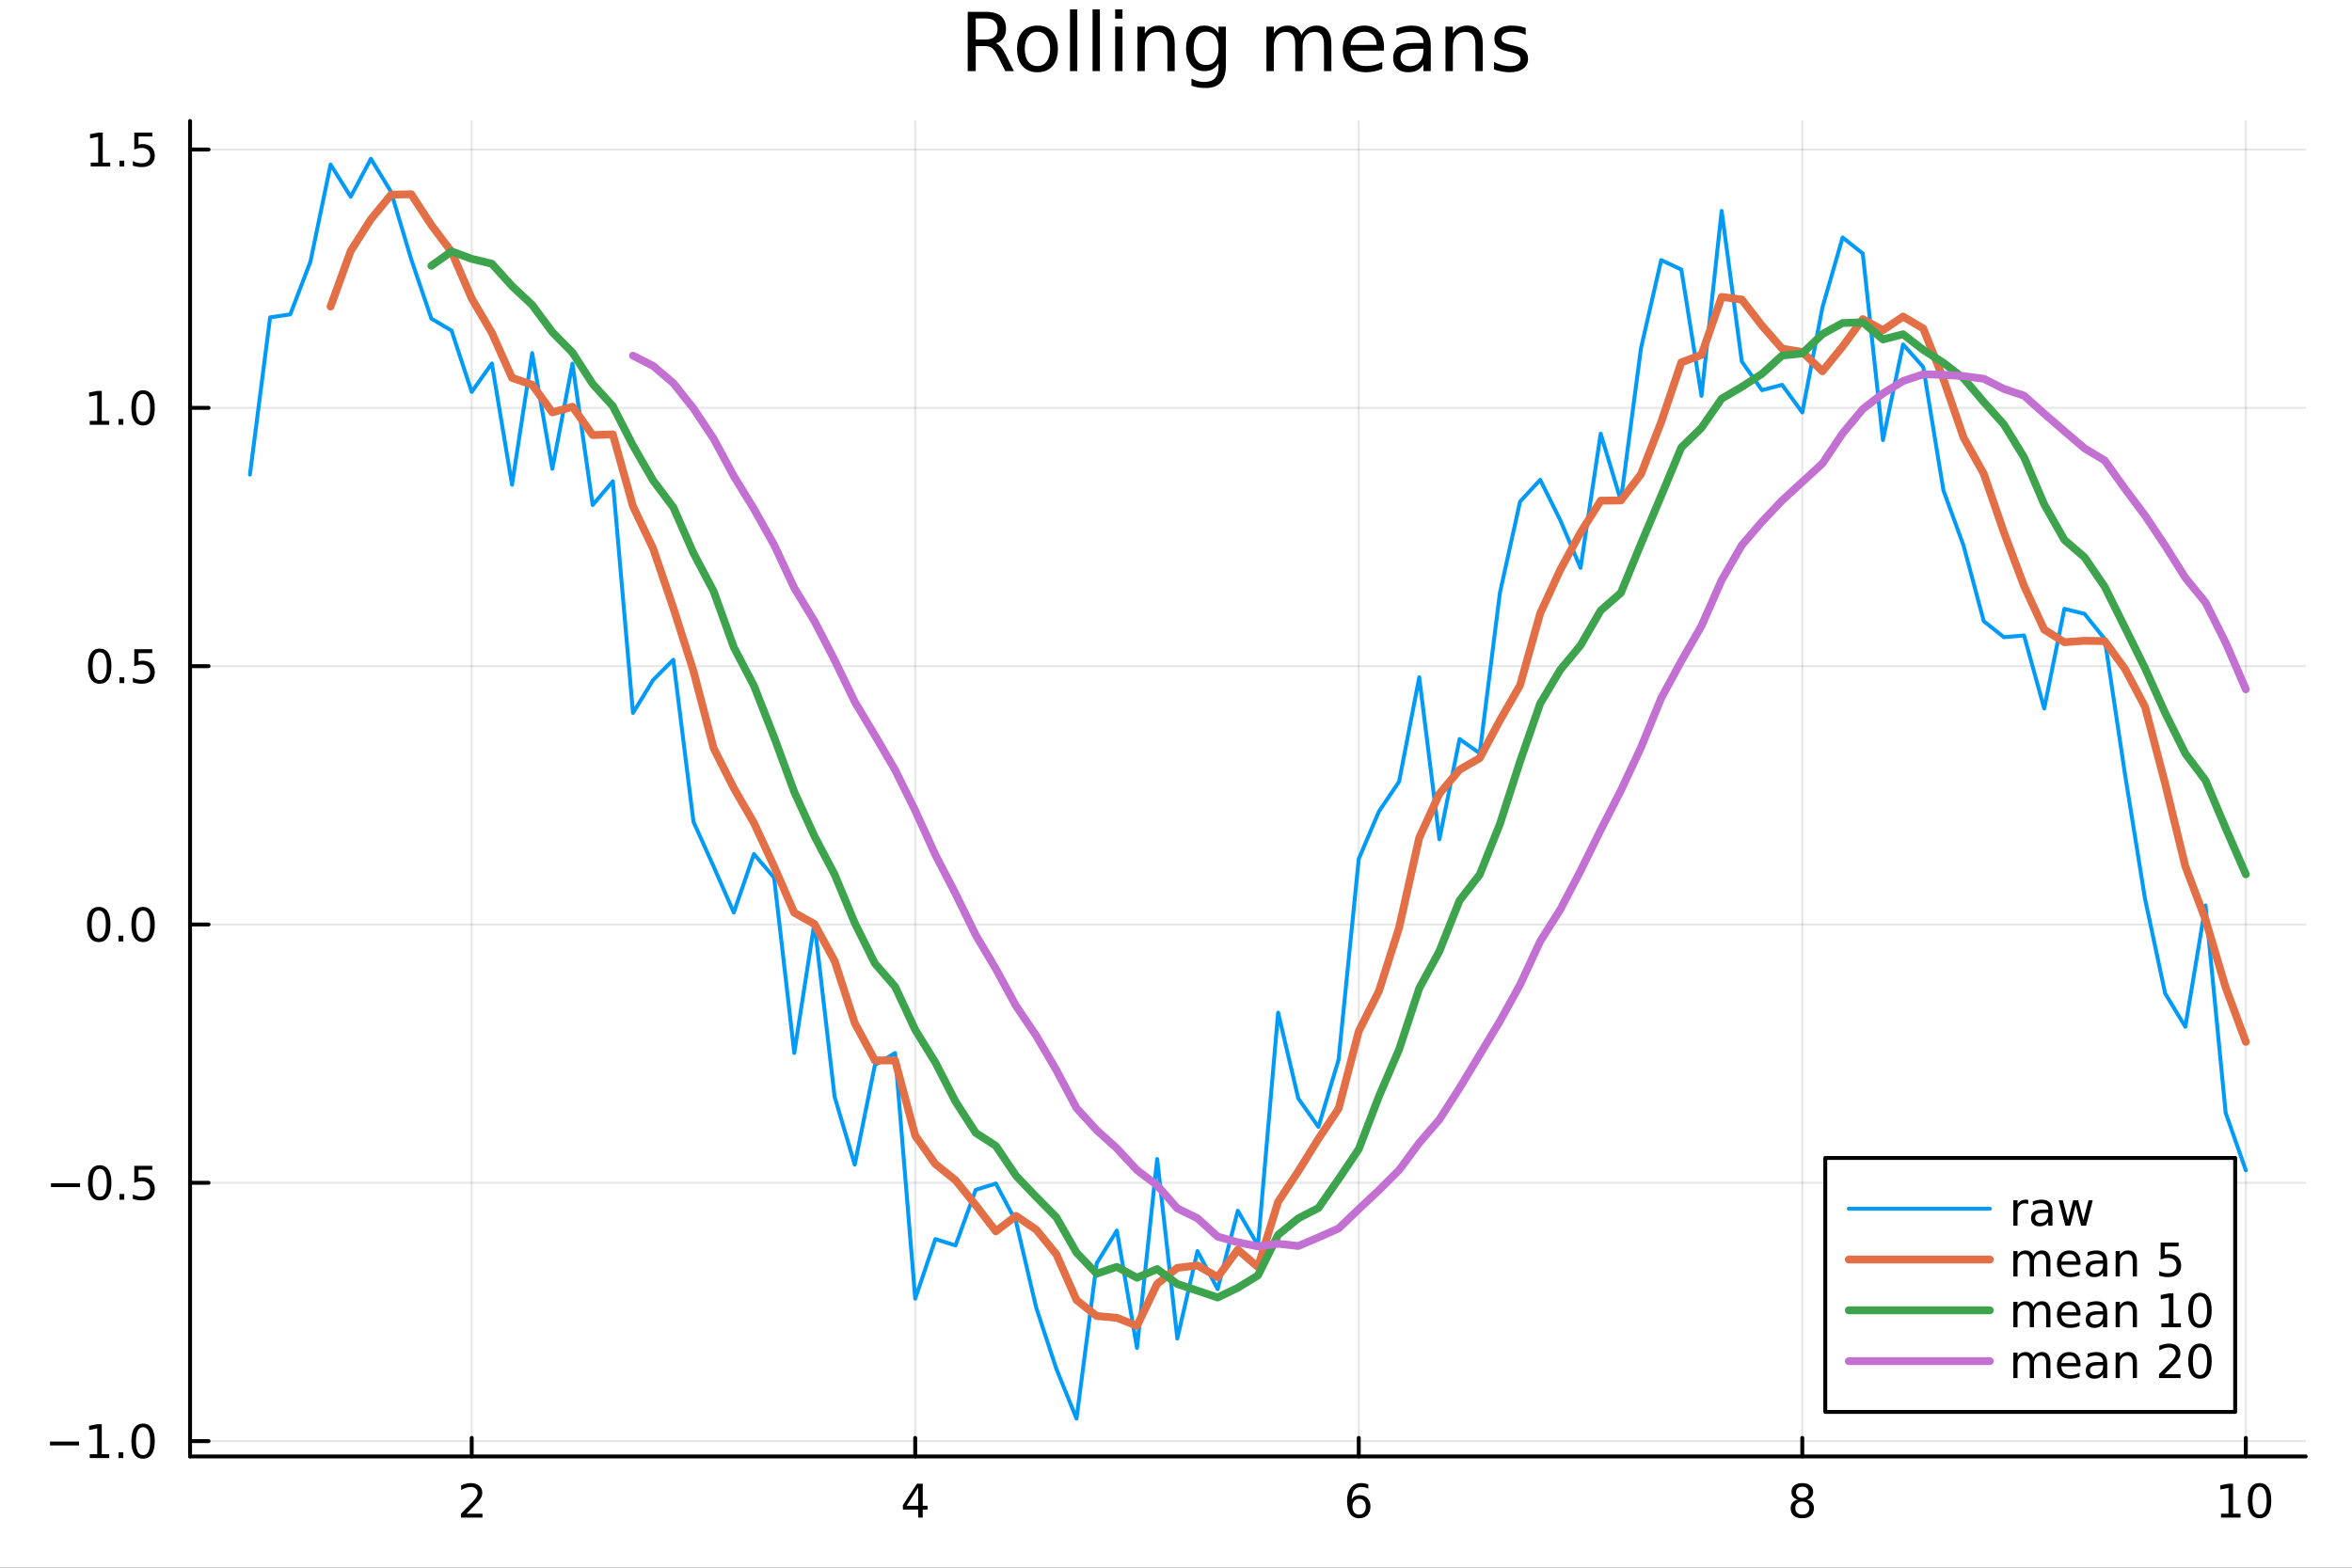 <?xml version="1.0" encoding="utf-8"?>
<svg xmlns="http://www.w3.org/2000/svg" xmlns:xlink="http://www.w3.org/1999/xlink" width="600" height="400" viewBox="0 0 2400 1600">
<rect x="0" y="0" width="2400" height="1600" fill="#333333" stroke="none"/>
<defs>
  <clipPath id="clip680">
    <rect x="0" y="0" width="2400" height="1600"/>
  </clipPath>
</defs>
<path clip-path="url(#clip680)" d="M0 1600 L2400 1600 L2400 0 L0 0  Z" fill="#ffffff" fill-rule="evenodd" fill-opacity="1"/>
<defs>
  <clipPath id="clip681">
    <rect x="480" y="0" width="1681" height="1600"/>
  </clipPath>
</defs>
<path clip-path="url(#clip680)" d="M193.936 1486.45 L2352.76 1486.45 L2352.76 123.472 L193.936 123.472  Z" fill="#ffffff" fill-rule="evenodd" fill-opacity="1"/>
<defs>
  <clipPath id="clip682">
    <rect x="193" y="123" width="2160" height="1364"/>
  </clipPath>
</defs>
<polyline clip-path="url(#clip682)" style="stroke:#000000; stroke-linecap:round; stroke-linejoin:round; stroke-width:2; stroke-opacity:0.1; fill:none" points="481.326,1486.45 481.326,123.472 "/>
<polyline clip-path="url(#clip682)" style="stroke:#000000; stroke-linecap:round; stroke-linejoin:round; stroke-width:2; stroke-opacity:0.1; fill:none" points="933.909,1486.45 933.909,123.472 "/>
<polyline clip-path="url(#clip682)" style="stroke:#000000; stroke-linecap:round; stroke-linejoin:round; stroke-width:2; stroke-opacity:0.1; fill:none" points="1386.49,1486.45 1386.49,123.472 "/>
<polyline clip-path="url(#clip682)" style="stroke:#000000; stroke-linecap:round; stroke-linejoin:round; stroke-width:2; stroke-opacity:0.1; fill:none" points="1839.07,1486.45 1839.07,123.472 "/>
<polyline clip-path="url(#clip682)" style="stroke:#000000; stroke-linecap:round; stroke-linejoin:round; stroke-width:2; stroke-opacity:0.1; fill:none" points="2291.66,1486.45 2291.66,123.472 "/>
<polyline clip-path="url(#clip680)" style="stroke:#000000; stroke-linecap:round; stroke-linejoin:round; stroke-width:4; stroke-opacity:1; fill:none" points="193.936,1486.45 2352.76,1486.45 "/>
<polyline clip-path="url(#clip680)" style="stroke:#000000; stroke-linecap:round; stroke-linejoin:round; stroke-width:4; stroke-opacity:1; fill:none" points="481.326,1486.45 481.326,1467.55 "/>
<polyline clip-path="url(#clip680)" style="stroke:#000000; stroke-linecap:round; stroke-linejoin:round; stroke-width:4; stroke-opacity:1; fill:none" points="933.909,1486.45 933.909,1467.55 "/>
<polyline clip-path="url(#clip680)" style="stroke:#000000; stroke-linecap:round; stroke-linejoin:round; stroke-width:4; stroke-opacity:1; fill:none" points="1386.49,1486.45 1386.49,1467.55 "/>
<polyline clip-path="url(#clip680)" style="stroke:#000000; stroke-linecap:round; stroke-linejoin:round; stroke-width:4; stroke-opacity:1; fill:none" points="1839.07,1486.45 1839.07,1467.55 "/>
<polyline clip-path="url(#clip680)" style="stroke:#000000; stroke-linecap:round; stroke-linejoin:round; stroke-width:4; stroke-opacity:1; fill:none" points="2291.66,1486.45 2291.66,1467.55 "/>
<path clip-path="url(#clip680)" d="M475.979 1544.91 L492.298 1544.91 L492.298 1548.85 L470.354 1548.85 L470.354 1544.91 Q473.016 1542.16 477.599 1537.53 Q482.206 1532.88 483.386 1531.53 Q485.632 1529.01 486.511 1527.27 Q487.414 1525.51 487.414 1523.82 Q487.414 1521.07 485.47 1519.33 Q483.548 1517.6 480.446 1517.6 Q478.247 1517.6 475.794 1518.36 Q473.363 1519.13 470.585 1520.68 L470.585 1515.95 Q473.409 1514.82 475.863 1514.24 Q478.317 1513.66 480.354 1513.66 Q485.724 1513.66 488.919 1516.35 Q492.113 1519.03 492.113 1523.52 Q492.113 1525.65 491.303 1527.57 Q490.516 1529.47 488.409 1532.07 Q487.831 1532.74 484.729 1535.95 Q481.627 1539.15 475.979 1544.91 Z" fill="#000000" fill-rule="nonzero" fill-opacity="1" /><path clip-path="url(#clip680)" d="M936.918 1518.36 L925.113 1536.81 L936.918 1536.81 L936.918 1518.36 M935.691 1514.29 L941.571 1514.29 L941.571 1536.81 L946.501 1536.81 L946.501 1540.7 L941.571 1540.7 L941.571 1548.85 L936.918 1548.85 L936.918 1540.7 L921.316 1540.7 L921.316 1536.19 L935.691 1514.29 Z" fill="#000000" fill-rule="nonzero" fill-opacity="1" /><path clip-path="url(#clip680)" d="M1386.9 1529.7 Q1383.75 1529.7 1381.9 1531.86 Q1380.07 1534.01 1380.07 1537.76 Q1380.07 1541.49 1381.9 1543.66 Q1383.75 1545.82 1386.9 1545.82 Q1390.04 1545.82 1391.87 1543.66 Q1393.73 1541.49 1393.73 1537.76 Q1393.73 1534.01 1391.87 1531.86 Q1390.04 1529.7 1386.9 1529.7 M1396.18 1515.05 L1396.18 1519.31 Q1394.42 1518.48 1392.61 1518.04 Q1390.83 1517.6 1389.07 1517.6 Q1384.44 1517.6 1381.99 1520.72 Q1379.56 1523.85 1379.21 1530.17 Q1380.58 1528.15 1382.64 1527.09 Q1384.7 1526 1387.17 1526 Q1392.38 1526 1395.39 1529.17 Q1398.42 1532.32 1398.42 1537.76 Q1398.42 1543.08 1395.28 1546.3 Q1392.13 1549.52 1386.9 1549.52 Q1380.9 1549.52 1377.73 1544.94 Q1374.56 1540.33 1374.56 1531.6 Q1374.56 1523.41 1378.45 1518.55 Q1382.34 1513.66 1388.89 1513.66 Q1390.65 1513.66 1392.43 1514.01 Q1394.23 1514.36 1396.18 1515.05 Z" fill="#000000" fill-rule="nonzero" fill-opacity="1" /><path clip-path="url(#clip680)" d="M1839.07 1532.44 Q1835.74 1532.44 1833.82 1534.22 Q1831.92 1536 1831.92 1539.13 Q1831.92 1542.25 1833.82 1544.03 Q1835.74 1545.82 1839.07 1545.82 Q1842.41 1545.82 1844.33 1544.03 Q1846.25 1542.23 1846.25 1539.13 Q1846.25 1536 1844.33 1534.22 Q1842.43 1532.44 1839.07 1532.44 M1834.4 1530.45 Q1831.39 1529.7 1829.7 1527.64 Q1828.03 1525.58 1828.03 1522.62 Q1828.03 1518.48 1830.97 1516.07 Q1833.94 1513.66 1839.07 1513.66 Q1844.24 1513.66 1847.18 1516.07 Q1850.12 1518.48 1850.12 1522.62 Q1850.12 1525.58 1848.43 1527.64 Q1846.76 1529.7 1843.77 1530.45 Q1847.15 1531.23 1849.03 1533.52 Q1850.93 1535.82 1850.93 1539.13 Q1850.93 1544.15 1847.85 1546.83 Q1844.79 1549.52 1839.07 1549.52 Q1833.36 1549.52 1830.28 1546.83 Q1827.22 1544.15 1827.22 1539.13 Q1827.22 1535.82 1829.12 1533.52 Q1831.02 1531.23 1834.4 1530.45 M1832.69 1523.06 Q1832.69 1525.75 1834.35 1527.25 Q1836.04 1528.76 1839.07 1528.76 Q1842.08 1528.76 1843.77 1527.25 Q1845.49 1525.75 1845.49 1523.06 Q1845.49 1520.38 1843.77 1518.87 Q1842.08 1517.37 1839.07 1517.37 Q1836.04 1517.37 1834.35 1518.87 Q1832.69 1520.38 1832.69 1523.06 Z" fill="#000000" fill-rule="nonzero" fill-opacity="1" /><path clip-path="url(#clip680)" d="M2266.34 1544.91 L2273.98 1544.91 L2273.98 1518.55 L2265.67 1520.21 L2265.67 1515.95 L2273.94 1514.29 L2278.61 1514.29 L2278.61 1544.91 L2286.25 1544.91 L2286.25 1548.85 L2266.34 1548.85 L2266.34 1544.91 Z" fill="#000000" fill-rule="nonzero" fill-opacity="1" /><path clip-path="url(#clip680)" d="M2305.7 1517.37 Q2302.09 1517.37 2300.26 1520.93 Q2298.45 1524.47 2298.45 1531.6 Q2298.45 1538.71 2300.26 1542.27 Q2302.09 1545.82 2305.7 1545.82 Q2309.33 1545.82 2311.14 1542.27 Q2312.96 1538.71 2312.96 1531.6 Q2312.96 1524.47 2311.14 1520.93 Q2309.33 1517.37 2305.7 1517.37 M2305.7 1513.66 Q2311.51 1513.66 2314.56 1518.27 Q2317.64 1522.85 2317.64 1531.6 Q2317.64 1540.33 2314.56 1544.94 Q2311.51 1549.52 2305.7 1549.52 Q2299.89 1549.52 2296.81 1544.94 Q2293.75 1540.33 2293.75 1531.6 Q2293.75 1522.85 2296.81 1518.27 Q2299.89 1513.66 2305.7 1513.66 Z" fill="#000000" fill-rule="nonzero" fill-opacity="1" /><polyline clip-path="url(#clip682)" style="stroke:#000000; stroke-linecap:round; stroke-linejoin:round; stroke-width:2; stroke-opacity:0.1; fill:none" points="193.936,1470.83 2352.76,1470.83 "/>
<polyline clip-path="url(#clip682)" style="stroke:#000000; stroke-linecap:round; stroke-linejoin:round; stroke-width:2; stroke-opacity:0.1; fill:none" points="193.936,1207.18 2352.76,1207.18 "/>
<polyline clip-path="url(#clip682)" style="stroke:#000000; stroke-linecap:round; stroke-linejoin:round; stroke-width:2; stroke-opacity:0.1; fill:none" points="193.936,943.536 2352.76,943.536 "/>
<polyline clip-path="url(#clip682)" style="stroke:#000000; stroke-linecap:round; stroke-linejoin:round; stroke-width:2; stroke-opacity:0.1; fill:none" points="193.936,679.89 2352.76,679.89 "/>
<polyline clip-path="url(#clip682)" style="stroke:#000000; stroke-linecap:round; stroke-linejoin:round; stroke-width:2; stroke-opacity:0.1; fill:none" points="193.936,416.243 2352.76,416.243 "/>
<polyline clip-path="url(#clip682)" style="stroke:#000000; stroke-linecap:round; stroke-linejoin:round; stroke-width:2; stroke-opacity:0.1; fill:none" points="193.936,152.597 2352.76,152.597 "/>
<polyline clip-path="url(#clip680)" style="stroke:#000000; stroke-linecap:round; stroke-linejoin:round; stroke-width:4; stroke-opacity:1; fill:none" points="193.936,1486.45 193.936,123.472 "/>
<polyline clip-path="url(#clip680)" style="stroke:#000000; stroke-linecap:round; stroke-linejoin:round; stroke-width:4; stroke-opacity:1; fill:none" points="193.936,1470.83 212.834,1470.83 "/>
<polyline clip-path="url(#clip680)" style="stroke:#000000; stroke-linecap:round; stroke-linejoin:round; stroke-width:4; stroke-opacity:1; fill:none" points="193.936,1207.18 212.834,1207.18 "/>
<polyline clip-path="url(#clip680)" style="stroke:#000000; stroke-linecap:round; stroke-linejoin:round; stroke-width:4; stroke-opacity:1; fill:none" points="193.936,943.536 212.834,943.536 "/>
<polyline clip-path="url(#clip680)" style="stroke:#000000; stroke-linecap:round; stroke-linejoin:round; stroke-width:4; stroke-opacity:1; fill:none" points="193.936,679.89 212.834,679.89 "/>
<polyline clip-path="url(#clip680)" style="stroke:#000000; stroke-linecap:round; stroke-linejoin:round; stroke-width:4; stroke-opacity:1; fill:none" points="193.936,416.243 212.834,416.243 "/>
<polyline clip-path="url(#clip680)" style="stroke:#000000; stroke-linecap:round; stroke-linejoin:round; stroke-width:4; stroke-opacity:1; fill:none" points="193.936,152.597 212.834,152.597 "/>
<path clip-path="url(#clip680)" d="M50.992 1471.28 L80.668 1471.28 L80.668 1475.22 L50.992 1475.22 L50.992 1471.28 Z" fill="#000000" fill-rule="nonzero" fill-opacity="1" /><path clip-path="url(#clip680)" d="M91.571 1484.17 L99.21 1484.17 L99.21 1457.81 L90.899 1459.47 L90.899 1455.22 L99.163 1453.55 L103.839 1453.55 L103.839 1484.17 L111.478 1484.17 L111.478 1488.11 L91.571 1488.11 L91.571 1484.17 Z" fill="#000000" fill-rule="nonzero" fill-opacity="1" /><path clip-path="url(#clip680)" d="M120.922 1482.23 L125.807 1482.23 L125.807 1488.11 L120.922 1488.11 L120.922 1482.23 Z" fill="#000000" fill-rule="nonzero" fill-opacity="1" /><path clip-path="url(#clip680)" d="M145.992 1456.63 Q142.381 1456.63 140.552 1460.19 Q138.746 1463.73 138.746 1470.86 Q138.746 1477.97 140.552 1481.53 Q142.381 1485.08 145.992 1485.08 Q149.626 1485.08 151.431 1481.53 Q153.26 1477.97 153.26 1470.86 Q153.26 1463.73 151.431 1460.19 Q149.626 1456.63 145.992 1456.63 M145.992 1452.92 Q151.802 1452.92 154.857 1457.53 Q157.936 1462.11 157.936 1470.86 Q157.936 1479.59 154.857 1484.2 Q151.802 1488.78 145.992 1488.78 Q140.181 1488.78 137.103 1484.2 Q134.047 1479.59 134.047 1470.86 Q134.047 1462.11 137.103 1457.53 Q140.181 1452.92 145.992 1452.92 Z" fill="#000000" fill-rule="nonzero" fill-opacity="1" /><path clip-path="url(#clip680)" d="M51.987 1207.63 L81.663 1207.63 L81.663 1211.57 L51.987 1211.57 L51.987 1207.63 Z" fill="#000000" fill-rule="nonzero" fill-opacity="1" /><path clip-path="url(#clip680)" d="M101.756 1192.98 Q98.145 1192.98 96.316 1196.55 Q94.51 1200.09 94.51 1207.22 Q94.51 1214.32 96.316 1217.89 Q98.145 1221.43 101.756 1221.43 Q105.39 1221.43 107.196 1217.89 Q109.024 1214.32 109.024 1207.22 Q109.024 1200.09 107.196 1196.55 Q105.39 1192.98 101.756 1192.98 M101.756 1189.28 Q107.566 1189.28 110.621 1193.88 Q113.7 1198.47 113.7 1207.22 Q113.7 1215.94 110.621 1220.55 Q107.566 1225.13 101.756 1225.13 Q95.946 1225.13 92.867 1220.55 Q89.811 1215.94 89.811 1207.22 Q89.811 1198.47 92.867 1193.88 Q95.946 1189.28 101.756 1189.28 Z" fill="#000000" fill-rule="nonzero" fill-opacity="1" /><path clip-path="url(#clip680)" d="M121.918 1218.58 L126.802 1218.58 L126.802 1224.46 L121.918 1224.46 L121.918 1218.58 Z" fill="#000000" fill-rule="nonzero" fill-opacity="1" /><path clip-path="url(#clip680)" d="M137.033 1189.9 L155.39 1189.9 L155.39 1193.84 L141.316 1193.84 L141.316 1202.31 Q142.334 1201.96 143.353 1201.8 Q144.371 1201.62 145.39 1201.62 Q151.177 1201.62 154.556 1204.79 Q157.936 1207.96 157.936 1213.37 Q157.936 1218.95 154.464 1222.05 Q150.992 1225.13 144.672 1225.13 Q142.496 1225.13 140.228 1224.76 Q137.982 1224.39 135.575 1223.65 L135.575 1218.95 Q137.658 1220.09 139.881 1220.64 Q142.103 1221.2 144.58 1221.2 Q148.584 1221.2 150.922 1219.09 Q153.26 1216.99 153.26 1213.37 Q153.26 1209.76 150.922 1207.66 Q148.584 1205.55 144.58 1205.55 Q142.705 1205.55 140.83 1205.97 Q138.978 1206.38 137.033 1207.26 L137.033 1189.9 Z" fill="#000000" fill-rule="nonzero" fill-opacity="1" /><path clip-path="url(#clip680)" d="M100.76 929.335 Q97.149 929.335 95.321 932.899 Q93.515 936.441 93.515 943.571 Q93.515 950.677 95.321 954.242 Q97.149 957.783 100.76 957.783 Q104.395 957.783 106.2 954.242 Q108.029 950.677 108.029 943.571 Q108.029 936.441 106.2 932.899 Q104.395 929.335 100.76 929.335 M100.76 925.631 Q106.571 925.631 109.626 930.237 Q112.705 934.821 112.705 943.571 Q112.705 952.297 109.626 956.904 Q106.571 961.487 100.76 961.487 Q94.95 961.487 91.871 956.904 Q88.816 952.297 88.816 943.571 Q88.816 934.821 91.871 930.237 Q94.95 925.631 100.76 925.631 Z" fill="#000000" fill-rule="nonzero" fill-opacity="1" /><path clip-path="url(#clip680)" d="M120.922 954.936 L125.807 954.936 L125.807 960.816 L120.922 960.816 L120.922 954.936 Z" fill="#000000" fill-rule="nonzero" fill-opacity="1" /><path clip-path="url(#clip680)" d="M145.992 929.335 Q142.381 929.335 140.552 932.899 Q138.746 936.441 138.746 943.571 Q138.746 950.677 140.552 954.242 Q142.381 957.783 145.992 957.783 Q149.626 957.783 151.431 954.242 Q153.26 950.677 153.26 943.571 Q153.26 936.441 151.431 932.899 Q149.626 929.335 145.992 929.335 M145.992 925.631 Q151.802 925.631 154.857 930.237 Q157.936 934.821 157.936 943.571 Q157.936 952.297 154.857 956.904 Q151.802 961.487 145.992 961.487 Q140.181 961.487 137.103 956.904 Q134.047 952.297 134.047 943.571 Q134.047 934.821 137.103 930.237 Q140.181 925.631 145.992 925.631 Z" fill="#000000" fill-rule="nonzero" fill-opacity="1" /><path clip-path="url(#clip680)" d="M101.756 665.688 Q98.145 665.688 96.316 669.253 Q94.51 672.795 94.51 679.924 Q94.51 687.031 96.316 690.595 Q98.145 694.137 101.756 694.137 Q105.39 694.137 107.196 690.595 Q109.024 687.031 109.024 679.924 Q109.024 672.795 107.196 669.253 Q105.39 665.688 101.756 665.688 M101.756 661.985 Q107.566 661.985 110.621 666.591 Q113.7 671.174 113.7 679.924 Q113.7 688.651 110.621 693.257 Q107.566 697.841 101.756 697.841 Q95.946 697.841 92.867 693.257 Q89.811 688.651 89.811 679.924 Q89.811 671.174 92.867 666.591 Q95.946 661.985 101.756 661.985 Z" fill="#000000" fill-rule="nonzero" fill-opacity="1" /><path clip-path="url(#clip680)" d="M121.918 691.29 L126.802 691.29 L126.802 697.17 L121.918 697.17 L121.918 691.29 Z" fill="#000000" fill-rule="nonzero" fill-opacity="1" /><path clip-path="url(#clip680)" d="M137.033 662.61 L155.39 662.61 L155.39 666.545 L141.316 666.545 L141.316 675.017 Q142.334 674.67 143.353 674.508 Q144.371 674.322 145.39 674.322 Q151.177 674.322 154.556 677.494 Q157.936 680.665 157.936 686.082 Q157.936 691.66 154.464 694.762 Q150.992 697.841 144.672 697.841 Q142.496 697.841 140.228 697.47 Q137.982 697.1 135.575 696.359 L135.575 691.66 Q137.658 692.795 139.881 693.35 Q142.103 693.906 144.58 693.906 Q148.584 693.906 150.922 691.799 Q153.26 689.693 153.26 686.082 Q153.26 682.471 150.922 680.364 Q148.584 678.258 144.58 678.258 Q142.705 678.258 140.83 678.674 Q138.978 679.091 137.033 679.971 L137.033 662.61 Z" fill="#000000" fill-rule="nonzero" fill-opacity="1" /><path clip-path="url(#clip680)" d="M91.571 429.588 L99.21 429.588 L99.21 403.222 L90.899 404.889 L90.899 400.63 L99.163 398.963 L103.839 398.963 L103.839 429.588 L111.478 429.588 L111.478 433.523 L91.571 433.523 L91.571 429.588 Z" fill="#000000" fill-rule="nonzero" fill-opacity="1" /><path clip-path="url(#clip680)" d="M120.922 427.644 L125.807 427.644 L125.807 433.523 L120.922 433.523 L120.922 427.644 Z" fill="#000000" fill-rule="nonzero" fill-opacity="1" /><path clip-path="url(#clip680)" d="M145.992 402.042 Q142.381 402.042 140.552 405.607 Q138.746 409.148 138.746 416.278 Q138.746 423.384 140.552 426.949 Q142.381 430.491 145.992 430.491 Q149.626 430.491 151.431 426.949 Q153.26 423.384 153.26 416.278 Q153.26 409.148 151.431 405.607 Q149.626 402.042 145.992 402.042 M145.992 398.338 Q151.802 398.338 154.857 402.945 Q157.936 407.528 157.936 416.278 Q157.936 425.005 154.857 429.611 Q151.802 434.194 145.992 434.194 Q140.181 434.194 137.103 429.611 Q134.047 425.005 134.047 416.278 Q134.047 407.528 137.103 402.945 Q140.181 398.338 145.992 398.338 Z" fill="#000000" fill-rule="nonzero" fill-opacity="1" /><path clip-path="url(#clip680)" d="M92.566 165.942 L100.205 165.942 L100.205 139.576 L91.895 141.243 L91.895 136.983 L100.159 135.317 L104.834 135.317 L104.834 165.942 L112.473 165.942 L112.473 169.877 L92.566 169.877 L92.566 165.942 Z" fill="#000000" fill-rule="nonzero" fill-opacity="1" /><path clip-path="url(#clip680)" d="M121.918 163.997 L126.802 163.997 L126.802 169.877 L121.918 169.877 L121.918 163.997 Z" fill="#000000" fill-rule="nonzero" fill-opacity="1" /><path clip-path="url(#clip680)" d="M137.033 135.317 L155.39 135.317 L155.39 139.252 L141.316 139.252 L141.316 147.724 Q142.334 147.377 143.353 147.215 Q144.371 147.03 145.39 147.03 Q151.177 147.03 154.556 150.201 Q157.936 153.372 157.936 158.789 Q157.936 164.368 154.464 167.469 Q150.992 170.548 144.672 170.548 Q142.496 170.548 140.228 170.178 Q137.982 169.807 135.575 169.067 L135.575 164.368 Q137.658 165.502 139.881 166.057 Q142.103 166.613 144.58 166.613 Q148.584 166.613 150.922 164.506 Q153.26 162.4 153.26 158.789 Q153.26 155.178 150.922 153.071 Q148.584 150.965 144.58 150.965 Q142.705 150.965 140.83 151.382 Q138.978 151.798 137.033 152.678 L137.033 135.317 Z" fill="#000000" fill-rule="nonzero" fill-opacity="1" /><path clip-path="url(#clip680)" d="M1016.15 44.22 Q1018.79 45.111 1021.26 48.028 Q1023.77 50.944 1026.28 56.048 L1034.59 72.576 L1025.8 72.576 L1018.06 57.061 Q1015.06 50.985 1012.22 49 Q1009.43 47.015 1004.57 47.015 L995.656 47.015 L995.656 72.576 L987.474 72.576 L987.474 12.096 L1005.95 12.096 Q1016.32 12.096 1021.42 16.43 Q1026.52 20.765 1026.52 29.515 Q1026.52 35.227 1023.85 38.994 Q1021.22 42.761 1016.15 44.22 M995.656 18.82 L995.656 40.29 L1005.95 40.29 Q1011.86 40.29 1014.86 37.576 Q1017.9 34.822 1017.9 29.515 Q1017.9 24.208 1014.86 21.535 Q1011.86 18.82 1005.95 18.82 L995.656 18.82 Z" fill="#000000" fill-rule="nonzero" fill-opacity="1" /><path clip-path="url(#clip680)" d="M1058.65 32.431 Q1052.65 32.431 1049.17 37.131 Q1045.69 41.789 1045.69 49.931 Q1045.69 58.074 1049.13 62.773 Q1052.61 67.431 1058.65 67.431 Q1064.6 67.431 1068.09 62.732 Q1071.57 58.033 1071.57 49.931 Q1071.57 41.87 1068.09 37.171 Q1064.6 32.431 1058.65 32.431 M1058.65 26.112 Q1068.37 26.112 1073.92 32.431 Q1079.47 38.751 1079.47 49.931 Q1079.47 61.071 1073.92 67.431 Q1068.37 73.751 1058.65 73.751 Q1048.89 73.751 1043.34 67.431 Q1037.83 61.071 1037.83 49.931 Q1037.83 38.751 1043.34 32.431 Q1048.89 26.112 1058.65 26.112 Z" fill="#000000" fill-rule="nonzero" fill-opacity="1" /><path clip-path="url(#clip680)" d="M1091.82 9.544 L1099.28 9.544 L1099.28 72.576 L1091.82 72.576 L1091.82 9.544 Z" fill="#000000" fill-rule="nonzero" fill-opacity="1" /><path clip-path="url(#clip680)" d="M1114.87 9.544 L1122.33 9.544 L1122.33 72.576 L1114.87 72.576 L1114.87 9.544 Z" fill="#000000" fill-rule="nonzero" fill-opacity="1" /><path clip-path="url(#clip680)" d="M1137.92 27.206 L1145.38 27.206 L1145.38 72.576 L1137.92 72.576 L1137.92 27.206 M1137.92 9.544 L1145.38 9.544 L1145.38 18.983 L1137.92 18.983 L1137.92 9.544 Z" fill="#000000" fill-rule="nonzero" fill-opacity="1" /><path clip-path="url(#clip680)" d="M1198.69 45.192 L1198.69 72.576 L1191.23 72.576 L1191.23 45.435 Q1191.23 38.994 1188.72 35.794 Q1186.21 32.594 1181.19 32.594 Q1175.15 32.594 1171.67 36.442 Q1168.18 40.29 1168.18 46.934 L1168.18 72.576 L1160.69 72.576 L1160.69 27.206 L1168.18 27.206 L1168.18 34.254 Q1170.86 30.163 1174.46 28.138 Q1178.11 26.112 1182.85 26.112 Q1190.67 26.112 1194.68 30.973 Q1198.69 35.794 1198.69 45.192 Z" fill="#000000" fill-rule="nonzero" fill-opacity="1" /><path clip-path="url(#clip680)" d="M1243.41 49.364 Q1243.41 41.263 1240.05 36.806 Q1236.73 32.35 1230.69 32.35 Q1224.69 32.35 1221.33 36.806 Q1218.01 41.263 1218.01 49.364 Q1218.01 57.426 1221.33 61.882 Q1224.69 66.338 1230.69 66.338 Q1236.73 66.338 1240.05 61.882 Q1243.41 57.426 1243.41 49.364 M1250.86 66.945 Q1250.86 78.531 1245.72 84.162 Q1240.57 89.833 1229.96 89.833 Q1226.03 89.833 1222.55 89.225 Q1219.06 88.658 1215.78 87.443 L1215.78 80.192 Q1219.06 81.974 1222.26 82.825 Q1225.46 83.675 1228.79 83.675 Q1236.12 83.675 1239.76 79.827 Q1243.41 76.019 1243.41 68.282 L1243.41 64.596 Q1241.1 68.606 1237.5 70.591 Q1233.89 72.576 1228.87 72.576 Q1220.52 72.576 1215.42 66.216 Q1210.31 59.856 1210.31 49.364 Q1210.31 38.832 1215.42 32.472 Q1220.52 26.112 1228.87 26.112 Q1233.89 26.112 1237.5 28.097 Q1241.1 30.082 1243.41 34.092 L1243.41 27.206 L1250.86 27.206 L1250.86 66.945 Z" fill="#000000" fill-rule="nonzero" fill-opacity="1" /><path clip-path="url(#clip680)" d="M1327.91 35.915 Q1330.71 30.892 1334.6 28.502 Q1338.48 26.112 1343.75 26.112 Q1350.84 26.112 1354.69 31.095 Q1358.54 36.037 1358.54 45.192 L1358.54 72.576 L1351.04 72.576 L1351.04 45.435 Q1351.04 38.913 1348.73 35.753 Q1346.42 32.594 1341.68 32.594 Q1335.89 32.594 1332.53 36.442 Q1329.17 40.29 1329.17 46.934 L1329.17 72.576 L1321.67 72.576 L1321.67 45.435 Q1321.67 38.873 1319.36 35.753 Q1317.06 32.594 1312.23 32.594 Q1306.52 32.594 1303.16 36.482 Q1299.8 40.331 1299.8 46.934 L1299.8 72.576 L1292.3 72.576 L1292.3 27.206 L1299.8 27.206 L1299.8 34.254 Q1302.35 30.082 1305.92 28.097 Q1309.48 26.112 1314.38 26.112 Q1319.32 26.112 1322.77 28.624 Q1326.25 31.135 1327.91 35.915 Z" fill="#000000" fill-rule="nonzero" fill-opacity="1" /><path clip-path="url(#clip680)" d="M1412.21 48.028 L1412.21 51.673 L1377.94 51.673 Q1378.43 59.37 1382.56 63.421 Q1386.73 67.431 1394.14 67.431 Q1398.44 67.431 1402.45 66.378 Q1406.5 65.325 1410.47 63.218 L1410.47 70.267 Q1406.46 71.968 1402.25 72.86 Q1398.03 73.751 1393.7 73.751 Q1382.84 73.751 1376.48 67.431 Q1370.16 61.112 1370.16 50.337 Q1370.16 39.197 1376.16 32.675 Q1382.19 26.112 1392.4 26.112 Q1401.56 26.112 1406.86 32.026 Q1412.21 37.9 1412.21 48.028 M1404.76 45.84 Q1404.68 39.723 1401.31 36.077 Q1397.99 32.431 1392.48 32.431 Q1386.24 32.431 1382.48 35.956 Q1378.75 39.48 1378.18 45.88 L1404.76 45.84 Z" fill="#000000" fill-rule="nonzero" fill-opacity="1" /><path clip-path="url(#clip680)" d="M1445.06 49.769 Q1436.03 49.769 1432.55 51.835 Q1429.06 53.901 1429.06 58.884 Q1429.06 62.854 1431.66 65.203 Q1434.29 67.512 1438.78 67.512 Q1444.98 67.512 1448.71 63.137 Q1452.48 58.722 1452.48 51.43 L1452.48 49.769 L1445.06 49.769 M1459.93 46.691 L1459.93 72.576 L1452.48 72.576 L1452.48 65.689 Q1449.92 69.821 1446.12 71.806 Q1442.31 73.751 1436.8 73.751 Q1429.83 73.751 1425.7 69.862 Q1421.61 65.933 1421.61 59.37 Q1421.61 51.714 1426.71 47.825 Q1431.86 43.936 1442.03 43.936 L1452.48 43.936 L1452.48 43.207 Q1452.48 38.062 1449.07 35.267 Q1445.71 32.431 1439.6 32.431 Q1435.71 32.431 1432.02 33.363 Q1428.33 34.295 1424.93 36.158 L1424.93 29.272 Q1429.02 27.692 1432.87 26.922 Q1436.72 26.112 1440.36 26.112 Q1450.21 26.112 1455.07 31.216 Q1459.93 36.32 1459.93 46.691 Z" fill="#000000" fill-rule="nonzero" fill-opacity="1" /><path clip-path="url(#clip680)" d="M1513 45.192 L1513 72.576 L1505.54 72.576 L1505.54 45.435 Q1505.54 38.994 1503.03 35.794 Q1500.52 32.594 1495.5 32.594 Q1489.46 32.594 1485.98 36.442 Q1482.49 40.29 1482.49 46.934 L1482.49 72.576 L1475 72.576 L1475 27.206 L1482.49 27.206 L1482.49 34.254 Q1485.17 30.163 1488.77 28.138 Q1492.42 26.112 1497.16 26.112 Q1504.98 26.112 1508.99 30.973 Q1513 35.794 1513 45.192 Z" fill="#000000" fill-rule="nonzero" fill-opacity="1" /><path clip-path="url(#clip680)" d="M1556.79 28.543 L1556.79 35.591 Q1553.63 33.971 1550.23 33.161 Q1546.82 32.35 1543.18 32.35 Q1537.63 32.35 1534.83 34.052 Q1532.08 35.753 1532.08 39.156 Q1532.08 41.749 1534.06 43.248 Q1536.05 44.706 1542.04 46.043 L1544.59 46.61 Q1552.53 48.311 1555.86 51.43 Q1559.22 54.509 1559.22 60.059 Q1559.22 66.378 1554.2 70.064 Q1549.21 73.751 1540.46 73.751 Q1536.82 73.751 1532.85 73.022 Q1528.92 72.333 1524.54 70.915 L1524.54 63.218 Q1528.67 65.365 1532.68 66.459 Q1536.7 67.512 1540.62 67.512 Q1545.89 67.512 1548.73 65.73 Q1551.56 63.907 1551.56 60.626 Q1551.56 57.588 1549.5 55.967 Q1547.47 54.347 1540.54 52.848 L1537.95 52.24 Q1531.02 50.782 1527.95 47.785 Q1524.87 44.746 1524.87 39.48 Q1524.87 33.08 1529.4 29.596 Q1533.94 26.112 1542.29 26.112 Q1546.42 26.112 1550.06 26.72 Q1553.71 27.327 1556.79 28.543 Z" fill="#000000" fill-rule="nonzero" fill-opacity="1" /><polyline clip-path="url(#clip682)" style="stroke:#009af9; stroke-linecap:round; stroke-linejoin:round; stroke-width:4; stroke-opacity:1; fill:none" points="255.035,484.363 275.607,323.923 296.179,320.876 316.751,267.025 337.322,167.948 357.894,200.813 378.466,162.047 399.038,195.763 419.61,264.644 440.182,325.229 460.754,337.427 481.326,399.957 501.898,370.935 522.47,494.752 543.042,360.406 563.614,478.466 584.186,371.136 604.758,515.431 625.33,491.208 645.902,727.608 666.474,694.033 687.046,673.35 707.617,838.691 728.189,884.389 748.761,931.359 769.333,871.644 789.905,895.755 810.477,1074.7 831.049,941.808 851.621,1119.31 872.193,1188.69 892.765,1086.93 913.337,1074.73 933.909,1325.42 954.481,1264.64 975.053,1271.12 995.625,1214.33 1016.2,1207.93 1036.77,1246.83 1057.34,1334.54 1077.91,1397.04 1098.48,1447.87 1119.06,1289.37 1139.63,1255.94 1160.2,1375.73 1180.77,1182.89 1201.34,1366.11 1221.92,1276.86 1242.49,1315.72 1263.06,1235.67 1283.63,1271.05 1304.2,1033.49 1324.78,1121.06 1345.35,1150.16 1365.92,1081.43 1386.49,876.603 1407.06,828.203 1427.64,797.735 1448.21,691.258 1468.78,856.595 1489.35,754.248 1509.92,768.824 1530.5,605.24 1551.07,511.969 1571.64,489.684 1592.21,531.113 1612.78,579.566 1633.35,442.598 1653.93,510.996 1674.5,355.307 1695.07,265.455 1715.64,275.103 1736.21,404.026 1756.79,215.236 1777.36,368.955 1797.93,398.249 1818.5,392.741 1839.07,420.968 1859.65,313.705 1880.22,242.373 1900.79,258.749 1921.36,449.185 1941.93,351.486 1962.51,374.641 1983.08,500.478 2003.65,556.968 2024.22,633.93 2044.79,650.317 2065.37,648.589 2085.94,723.116 2106.51,621.369 2127.08,626.516 2147.65,652.123 2168.23,789.397 2188.8,917.466 2209.37,1013.97 2229.94,1047.94 2250.51,924.09 2271.09,1135.83 2291.66,1194.46 "/>
<polyline clip-path="url(#clip682)" style="stroke:#e26f46; stroke-linecap:round; stroke-linejoin:round; stroke-width:8; stroke-opacity:1; fill:none" points="337.322,312.827 357.894,256.117 378.466,223.742 399.038,198.719 419.61,198.243 440.182,229.699 460.754,257.022 481.326,304.604 501.898,339.639 522.47,385.66 543.042,392.696 563.614,420.903 584.186,415.139 604.758,444.038 625.33,443.329 645.902,516.77 666.474,559.883 687.046,620.326 707.617,684.978 728.189,763.614 748.761,804.364 769.333,839.887 789.905,884.368 810.477,931.569 831.049,943.053 851.621,980.644 872.193,1044.05 892.765,1082.29 913.337,1082.29 933.909,1159.02 954.481,1188.08 975.053,1204.57 995.625,1230.05 1016.2,1256.69 1036.77,1240.97 1057.34,1254.95 1077.91,1280.13 1098.48,1326.84 1119.06,1343.13 1139.63,1344.95 1160.2,1353.19 1180.77,1310.36 1201.34,1294.01 1221.92,1291.51 1242.49,1303.46 1263.06,1275.45 1283.63,1293.08 1304.2,1226.56 1324.78,1195.4 1345.35,1162.28 1365.92,1131.44 1386.49,1052.55 1407.06,1011.49 1427.64,946.826 1448.21,855.046 1468.78,810.079 1489.35,785.608 1509.92,773.732 1530.5,735.233 1551.07,699.375 1571.64,625.993 1592.21,581.366 1612.78,543.515 1633.35,510.986 1653.93,510.792 1674.5,483.916 1695.07,430.784 1715.64,369.892 1736.21,362.177 1756.79,303.025 1777.36,305.755 1797.93,332.314 1818.5,355.841 1839.07,359.23 1859.65,378.924 1880.22,353.607 1900.79,325.707 1921.36,336.996 1941.93,323.1 1962.51,335.287 1983.08,386.908 2003.65,446.551 2024.22,483.5 2044.79,543.267 2065.37,598.056 2085.94,642.584 2106.51,655.464 2127.08,653.981 2147.65,654.343 2168.23,682.504 2188.8,721.374 2209.37,799.896 2229.94,884.18 2250.51,938.573 2271.09,1007.86 2291.66,1063.26 "/>
<polyline clip-path="url(#clip682)" style="stroke:#3da44d; stroke-linecap:round; stroke-linejoin:round; stroke-width:8; stroke-opacity:1; fill:none" points="440.182,271.263 460.754,256.57 481.326,264.173 501.898,269.179 522.47,291.952 543.042,311.197 563.614,338.963 584.186,359.872 604.758,391.838 625.33,414.495 645.902,454.733 666.474,490.393 687.046,517.733 707.617,564.508 728.189,603.472 748.761,660.567 769.333,699.885 789.905,752.347 810.477,808.274 831.049,853.334 851.621,892.504 872.193,941.97 892.765,983.328 913.337,1006.93 933.909,1051.03 954.481,1084.36 975.053,1124.31 995.625,1156.17 1016.2,1169.49 1036.77,1199.99 1057.34,1221.52 1077.91,1242.35 1098.48,1278.45 1119.06,1299.91 1139.63,1292.96 1160.2,1304.07 1180.77,1295.25 1201.34,1310.43 1221.92,1317.32 1242.49,1324.21 1263.06,1314.32 1283.63,1301.72 1304.2,1260.28 1324.78,1243.45 1345.35,1232.87 1365.92,1203.44 1386.49,1172.82 1407.06,1119.02 1427.64,1071.11 1448.21,1008.67 1468.78,970.758 1489.35,919.078 1509.92,892.611 1530.5,841.029 1551.07,777.211 1571.64,718.036 1592.21,683.487 1612.78,658.623 1633.35,623.11 1653.93,605.083 1674.5,554.955 1695.07,506.075 1715.64,456.703 1736.21,436.582 1756.79,406.908 1777.36,394.836 1797.93,381.549 1818.5,362.867 1839.07,360.704 1859.65,340.975 1880.22,329.681 1900.79,329.011 1921.36,346.419 1941.93,341.165 1962.51,357.105 1983.08,370.258 2003.65,386.129 2024.22,410.248 2044.79,433.183 2065.37,466.671 2085.94,514.746 2106.51,551.008 2127.08,568.741 2147.65,598.805 2168.23,640.28 2188.8,681.979 2209.37,727.68 2229.94,769.081 2250.51,796.458 2271.09,845.182 2291.66,892.316 "/>
<polyline clip-path="url(#clip682)" style="stroke:#c271d2; stroke-linecap:round; stroke-linejoin:round; stroke-width:8; stroke-opacity:1; fill:none" points="645.902,362.998 666.474,373.481 687.046,390.953 707.617,416.844 728.189,447.712 748.761,485.882 769.333,519.424 789.905,556.109 810.477,600.056 831.049,633.914 851.621,673.618 872.193,716.182 892.765,750.53 913.337,785.72 933.909,827.253 954.481,872.465 975.053,912.098 995.625,954.257 1016.2,988.882 1036.77,1026.66 1057.34,1057.01 1077.91,1092.16 1098.48,1130.89 1119.06,1153.42 1139.63,1172 1160.2,1194.22 1180.77,1209.78 1201.34,1233.3 1221.92,1243.4 1242.49,1262.1 1263.06,1267.92 1283.63,1272.04 1304.2,1269.36 1324.78,1271.68 1345.35,1262.92 1365.92,1253.76 1386.49,1234.03 1407.06,1214.73 1427.64,1194.22 1448.21,1166.44 1468.78,1142.54 1489.35,1110.4 1509.92,1076.45 1530.5,1042.24 1551.07,1005.04 1571.64,960.74 1592.21,928.151 1612.78,888.824 1633.35,847.111 1653.93,806.875 1674.5,762.856 1695.07,712.576 1715.64,674.657 1736.21,638.806 1756.79,592.06 1777.36,556.436 1797.93,532.518 1818.5,510.745 1839.07,491.907 1859.65,473.029 1880.22,442.318 1900.79,417.543 1921.36,401.561 1941.93,388.873 1962.51,382.007 1983.08,382.547 2003.65,383.839 2024.22,386.557 2044.79,396.943 2065.37,403.823 2085.94,422.213 2106.51,440.009 2127.08,457.58 2147.65,469.985 2168.23,498.693 2188.8,526.118 2209.37,556.905 2229.94,589.665 2250.51,614.821 2271.09,655.927 2291.66,703.531 "/>
<path clip-path="url(#clip680)" d="M1862.53 1441.02 L2280.8 1441.02 L2280.8 1181.82 L1862.53 1181.82  Z" fill="#ffffff" fill-rule="evenodd" fill-opacity="1"/>
<polyline clip-path="url(#clip680)" style="stroke:#000000; stroke-linecap:round; stroke-linejoin:round; stroke-width:4; stroke-opacity:1; fill:none" points="1862.53,1441.02 2280.8,1441.02 2280.8,1181.82 1862.53,1181.82 1862.53,1441.02 "/>
<polyline clip-path="url(#clip680)" style="stroke:#009af9; stroke-linecap:round; stroke-linejoin:round; stroke-width:4; stroke-opacity:1; fill:none" points="1886.52,1233.66 2030.44,1233.66 "/>
<path clip-path="url(#clip680)" d="M2069.61 1228.99 Q2068.89 1228.57 2068.04 1228.39 Q2067.2 1228.18 2066.18 1228.18 Q2062.57 1228.18 2060.63 1230.54 Q2058.71 1232.88 2058.71 1237.28 L2058.71 1250.94 L2054.43 1250.94 L2054.43 1225.01 L2058.71 1225.01 L2058.71 1229.04 Q2060.05 1226.68 2062.2 1225.54 Q2064.36 1224.38 2067.43 1224.38 Q2067.87 1224.38 2068.41 1224.45 Q2068.94 1224.5 2069.59 1224.62 L2069.61 1228.99 Z" fill="#000000" fill-rule="nonzero" fill-opacity="1" /><path clip-path="url(#clip680)" d="M2085.86 1237.9 Q2080.7 1237.9 2078.71 1239.08 Q2076.72 1240.26 2076.72 1243.11 Q2076.72 1245.38 2078.2 1246.72 Q2079.7 1248.04 2082.27 1248.04 Q2085.81 1248.04 2087.94 1245.54 Q2090.1 1243.02 2090.1 1238.85 L2090.1 1237.9 L2085.86 1237.9 M2094.36 1236.14 L2094.36 1250.94 L2090.1 1250.94 L2090.1 1247 Q2088.64 1249.36 2086.46 1250.5 Q2084.29 1251.61 2081.14 1251.61 Q2077.16 1251.61 2074.8 1249.38 Q2072.46 1247.14 2072.46 1243.39 Q2072.46 1239.01 2075.37 1236.79 Q2078.31 1234.57 2084.12 1234.57 L2090.1 1234.57 L2090.1 1234.15 Q2090.1 1231.21 2088.15 1229.62 Q2086.23 1228 2082.74 1228 Q2080.51 1228 2078.41 1228.53 Q2076.3 1229.06 2074.36 1230.13 L2074.36 1226.19 Q2076.69 1225.29 2078.89 1224.85 Q2081.09 1224.38 2083.18 1224.38 Q2088.8 1224.38 2091.58 1227.3 Q2094.36 1230.22 2094.36 1236.14 Z" fill="#000000" fill-rule="nonzero" fill-opacity="1" /><path clip-path="url(#clip680)" d="M2100.65 1225.01 L2104.91 1225.01 L2110.24 1245.24 L2115.54 1225.01 L2120.56 1225.01 L2125.88 1245.24 L2131.18 1225.01 L2135.44 1225.01 L2128.66 1250.94 L2123.64 1250.94 L2118.06 1229.69 L2112.46 1250.94 L2107.43 1250.94 L2100.65 1225.01 Z" fill="#000000" fill-rule="nonzero" fill-opacity="1" /><polyline clip-path="url(#clip680)" style="stroke:#e26f46; stroke-linecap:round; stroke-linejoin:round; stroke-width:8; stroke-opacity:1; fill:none" points="1886.52,1285.5 2030.44,1285.5 "/>
<path clip-path="url(#clip680)" d="M2074.77 1281.83 Q2076.37 1278.96 2078.59 1277.59 Q2080.81 1276.22 2083.82 1276.22 Q2087.87 1276.22 2090.07 1279.07 Q2092.27 1281.9 2092.27 1287.13 L2092.27 1302.78 L2087.99 1302.78 L2087.99 1287.27 Q2087.99 1283.54 2086.67 1281.73 Q2085.35 1279.93 2082.64 1279.93 Q2079.33 1279.93 2077.41 1282.13 Q2075.49 1284.33 2075.49 1288.12 L2075.49 1302.78 L2071.21 1302.78 L2071.21 1287.27 Q2071.21 1283.52 2069.89 1281.73 Q2068.57 1279.93 2065.81 1279.93 Q2062.55 1279.93 2060.63 1282.15 Q2058.71 1284.35 2058.71 1288.12 L2058.71 1302.78 L2054.43 1302.78 L2054.43 1276.85 L2058.71 1276.85 L2058.71 1280.88 Q2060.17 1278.49 2062.2 1277.36 Q2064.24 1276.22 2067.04 1276.22 Q2069.86 1276.22 2071.83 1277.66 Q2073.82 1279.09 2074.77 1281.83 Z" fill="#000000" fill-rule="nonzero" fill-opacity="1" /><path clip-path="url(#clip680)" d="M2122.94 1288.75 L2122.94 1290.83 L2103.36 1290.83 Q2103.64 1295.23 2106 1297.54 Q2108.38 1299.84 2112.62 1299.84 Q2115.07 1299.84 2117.36 1299.23 Q2119.68 1298.63 2121.95 1297.43 L2121.95 1301.46 Q2119.66 1302.43 2117.25 1302.94 Q2114.84 1303.45 2112.36 1303.45 Q2106.16 1303.45 2102.53 1299.84 Q2098.92 1296.22 2098.92 1290.07 Q2098.92 1283.7 2102.34 1279.97 Q2105.79 1276.22 2111.62 1276.22 Q2116.86 1276.22 2119.89 1279.6 Q2122.94 1282.96 2122.94 1288.75 M2118.68 1287.5 Q2118.64 1284 2116.72 1281.92 Q2114.82 1279.84 2111.67 1279.84 Q2108.11 1279.84 2105.95 1281.85 Q2103.82 1283.86 2103.5 1287.52 L2118.68 1287.5 Z" fill="#000000" fill-rule="nonzero" fill-opacity="1" /><path clip-path="url(#clip680)" d="M2141.72 1289.74 Q2136.55 1289.74 2134.56 1290.92 Q2132.57 1292.1 2132.57 1294.95 Q2132.57 1297.22 2134.05 1298.56 Q2135.56 1299.88 2138.13 1299.88 Q2141.67 1299.88 2143.8 1297.38 Q2145.95 1294.86 2145.95 1290.69 L2145.95 1289.74 L2141.72 1289.74 M2150.21 1287.98 L2150.21 1302.78 L2145.95 1302.78 L2145.95 1298.84 Q2144.49 1301.2 2142.32 1302.34 Q2140.14 1303.45 2136.99 1303.45 Q2133.01 1303.45 2130.65 1301.22 Q2128.31 1298.98 2128.31 1295.23 Q2128.31 1290.85 2131.23 1288.63 Q2134.17 1286.41 2139.98 1286.41 L2145.95 1286.41 L2145.95 1285.99 Q2145.95 1283.05 2144.01 1281.46 Q2142.09 1279.84 2138.59 1279.84 Q2136.37 1279.84 2134.26 1280.37 Q2132.16 1280.9 2130.21 1281.97 L2130.21 1278.03 Q2132.55 1277.13 2134.75 1276.69 Q2136.95 1276.22 2139.03 1276.22 Q2144.66 1276.22 2147.43 1279.14 Q2150.21 1282.06 2150.21 1287.98 Z" fill="#000000" fill-rule="nonzero" fill-opacity="1" /><path clip-path="url(#clip680)" d="M2180.54 1287.13 L2180.54 1302.78 L2176.28 1302.78 L2176.28 1287.27 Q2176.28 1283.59 2174.84 1281.76 Q2173.41 1279.93 2170.54 1279.93 Q2167.09 1279.93 2165.1 1282.13 Q2163.11 1284.33 2163.11 1288.12 L2163.11 1302.78 L2158.82 1302.78 L2158.82 1276.85 L2163.11 1276.85 L2163.11 1280.88 Q2164.63 1278.54 2166.69 1277.38 Q2168.78 1276.22 2171.48 1276.22 Q2175.95 1276.22 2178.24 1279 Q2180.54 1281.76 2180.54 1287.13 Z" fill="#000000" fill-rule="nonzero" fill-opacity="1" /><path clip-path="url(#clip680)" d="M2204.75 1268.22 L2223.1 1268.22 L2223.1 1272.15 L2209.03 1272.15 L2209.03 1280.62 Q2210.05 1280.28 2211.07 1280.11 Q2212.09 1279.93 2213.1 1279.93 Q2218.89 1279.93 2222.27 1283.1 Q2225.65 1286.27 2225.65 1291.69 Q2225.65 1297.27 2222.18 1300.37 Q2218.71 1303.45 2212.39 1303.45 Q2210.21 1303.45 2207.94 1303.08 Q2205.7 1302.71 2203.29 1301.97 L2203.29 1297.27 Q2205.37 1298.4 2207.6 1298.96 Q2209.82 1299.51 2212.29 1299.51 Q2216.3 1299.51 2218.64 1297.41 Q2220.98 1295.3 2220.98 1291.69 Q2220.98 1288.08 2218.64 1285.97 Q2216.3 1283.86 2212.29 1283.86 Q2210.42 1283.86 2208.54 1284.28 Q2206.69 1284.7 2204.75 1285.58 L2204.75 1268.22 Z" fill="#000000" fill-rule="nonzero" fill-opacity="1" /><polyline clip-path="url(#clip680)" style="stroke:#3da44d; stroke-linecap:round; stroke-linejoin:round; stroke-width:8; stroke-opacity:1; fill:none" points="1886.52,1337.34 2030.44,1337.34 "/>
<path clip-path="url(#clip680)" d="M2074.77 1333.67 Q2076.37 1330.8 2078.59 1329.43 Q2080.81 1328.06 2083.82 1328.06 Q2087.87 1328.06 2090.07 1330.91 Q2092.27 1333.74 2092.27 1338.97 L2092.27 1354.62 L2087.99 1354.62 L2087.99 1339.11 Q2087.99 1335.38 2086.67 1333.57 Q2085.35 1331.77 2082.64 1331.77 Q2079.33 1331.77 2077.41 1333.97 Q2075.49 1336.17 2075.49 1339.96 L2075.49 1354.62 L2071.21 1354.62 L2071.21 1339.11 Q2071.21 1335.36 2069.89 1333.57 Q2068.57 1331.77 2065.81 1331.77 Q2062.55 1331.77 2060.63 1333.99 Q2058.71 1336.19 2058.71 1339.96 L2058.71 1354.62 L2054.43 1354.62 L2054.43 1328.69 L2058.71 1328.69 L2058.71 1332.72 Q2060.17 1330.33 2062.2 1329.2 Q2064.24 1328.06 2067.04 1328.06 Q2069.86 1328.06 2071.83 1329.5 Q2073.82 1330.93 2074.77 1333.67 Z" fill="#000000" fill-rule="nonzero" fill-opacity="1" /><path clip-path="url(#clip680)" d="M2122.94 1340.59 L2122.94 1342.67 L2103.36 1342.67 Q2103.64 1347.07 2106 1349.38 Q2108.38 1351.68 2112.62 1351.68 Q2115.07 1351.68 2117.36 1351.07 Q2119.68 1350.47 2121.95 1349.27 L2121.95 1353.3 Q2119.66 1354.27 2117.25 1354.78 Q2114.84 1355.29 2112.36 1355.29 Q2106.16 1355.29 2102.53 1351.68 Q2098.92 1348.06 2098.92 1341.91 Q2098.92 1335.54 2102.34 1331.81 Q2105.79 1328.06 2111.62 1328.06 Q2116.86 1328.06 2119.89 1331.44 Q2122.94 1334.8 2122.94 1340.59 M2118.68 1339.34 Q2118.64 1335.84 2116.72 1333.76 Q2114.82 1331.68 2111.67 1331.68 Q2108.11 1331.68 2105.95 1333.69 Q2103.82 1335.7 2103.5 1339.36 L2118.68 1339.34 Z" fill="#000000" fill-rule="nonzero" fill-opacity="1" /><path clip-path="url(#clip680)" d="M2141.72 1341.58 Q2136.55 1341.58 2134.56 1342.76 Q2132.57 1343.94 2132.57 1346.79 Q2132.57 1349.06 2134.05 1350.4 Q2135.56 1351.72 2138.13 1351.72 Q2141.67 1351.72 2143.8 1349.22 Q2145.95 1346.7 2145.95 1342.53 L2145.95 1341.58 L2141.72 1341.58 M2150.21 1339.82 L2150.21 1354.62 L2145.95 1354.62 L2145.95 1350.68 Q2144.49 1353.04 2142.32 1354.18 Q2140.14 1355.29 2136.99 1355.29 Q2133.01 1355.29 2130.65 1353.06 Q2128.31 1350.82 2128.31 1347.07 Q2128.31 1342.69 2131.23 1340.47 Q2134.17 1338.25 2139.98 1338.25 L2145.95 1338.25 L2145.95 1337.83 Q2145.95 1334.89 2144.01 1333.3 Q2142.09 1331.68 2138.59 1331.68 Q2136.37 1331.68 2134.26 1332.21 Q2132.16 1332.74 2130.21 1333.81 L2130.21 1329.87 Q2132.55 1328.97 2134.75 1328.53 Q2136.95 1328.06 2139.03 1328.06 Q2144.66 1328.06 2147.43 1330.98 Q2150.21 1333.9 2150.21 1339.82 Z" fill="#000000" fill-rule="nonzero" fill-opacity="1" /><path clip-path="url(#clip680)" d="M2180.54 1338.97 L2180.54 1354.62 L2176.28 1354.62 L2176.28 1339.11 Q2176.28 1335.43 2174.84 1333.6 Q2173.41 1331.77 2170.54 1331.77 Q2167.09 1331.77 2165.1 1333.97 Q2163.11 1336.17 2163.11 1339.96 L2163.11 1354.62 L2158.82 1354.62 L2158.82 1328.69 L2163.11 1328.69 L2163.11 1332.72 Q2164.63 1330.38 2166.69 1329.22 Q2168.78 1328.06 2171.48 1328.06 Q2175.95 1328.06 2178.24 1330.84 Q2180.54 1333.6 2180.54 1338.97 Z" fill="#000000" fill-rule="nonzero" fill-opacity="1" /><path clip-path="url(#clip680)" d="M2205.51 1350.68 L2213.15 1350.68 L2213.15 1324.31 L2204.84 1325.98 L2204.84 1321.72 L2213.1 1320.06 L2217.78 1320.06 L2217.78 1350.68 L2225.42 1350.68 L2225.42 1354.62 L2205.51 1354.62 L2205.51 1350.68 Z" fill="#000000" fill-rule="nonzero" fill-opacity="1" /><path clip-path="url(#clip680)" d="M2244.86 1323.13 Q2241.25 1323.13 2239.42 1326.7 Q2237.62 1330.24 2237.62 1337.37 Q2237.62 1344.48 2239.42 1348.04 Q2241.25 1351.58 2244.86 1351.58 Q2248.5 1351.58 2250.3 1348.04 Q2252.13 1344.48 2252.13 1337.37 Q2252.13 1330.24 2250.3 1326.7 Q2248.5 1323.13 2244.86 1323.13 M2244.86 1319.43 Q2250.67 1319.43 2253.73 1324.04 Q2256.81 1328.62 2256.81 1337.37 Q2256.81 1346.1 2253.73 1350.7 Q2250.67 1355.29 2244.86 1355.29 Q2239.05 1355.29 2235.98 1350.7 Q2232.92 1346.1 2232.92 1337.37 Q2232.92 1328.62 2235.98 1324.04 Q2239.05 1319.43 2244.86 1319.43 Z" fill="#000000" fill-rule="nonzero" fill-opacity="1" /><polyline clip-path="url(#clip680)" style="stroke:#c271d2; stroke-linecap:round; stroke-linejoin:round; stroke-width:8; stroke-opacity:1; fill:none" points="1886.52,1389.18 2030.44,1389.18 "/>
<path clip-path="url(#clip680)" d="M2074.77 1385.51 Q2076.37 1382.64 2078.59 1381.27 Q2080.81 1379.9 2083.82 1379.9 Q2087.87 1379.9 2090.07 1382.75 Q2092.27 1385.58 2092.27 1390.81 L2092.27 1406.46 L2087.99 1406.46 L2087.99 1390.95 Q2087.99 1387.22 2086.67 1385.41 Q2085.35 1383.61 2082.64 1383.61 Q2079.33 1383.61 2077.41 1385.81 Q2075.49 1388.01 2075.49 1391.8 L2075.49 1406.46 L2071.21 1406.46 L2071.21 1390.95 Q2071.21 1387.2 2069.89 1385.41 Q2068.57 1383.61 2065.81 1383.61 Q2062.55 1383.61 2060.63 1385.83 Q2058.71 1388.03 2058.71 1391.8 L2058.71 1406.46 L2054.43 1406.46 L2054.43 1380.53 L2058.71 1380.53 L2058.71 1384.56 Q2060.17 1382.17 2062.2 1381.04 Q2064.24 1379.9 2067.04 1379.9 Q2069.86 1379.9 2071.83 1381.34 Q2073.82 1382.77 2074.77 1385.51 Z" fill="#000000" fill-rule="nonzero" fill-opacity="1" /><path clip-path="url(#clip680)" d="M2122.94 1392.43 L2122.94 1394.51 L2103.36 1394.51 Q2103.64 1398.91 2106 1401.22 Q2108.38 1403.52 2112.62 1403.52 Q2115.07 1403.52 2117.36 1402.91 Q2119.68 1402.31 2121.95 1401.11 L2121.95 1405.14 Q2119.66 1406.11 2117.25 1406.62 Q2114.84 1407.13 2112.36 1407.13 Q2106.16 1407.13 2102.53 1403.52 Q2098.92 1399.9 2098.92 1393.75 Q2098.92 1387.38 2102.34 1383.65 Q2105.79 1379.9 2111.62 1379.9 Q2116.86 1379.9 2119.89 1383.28 Q2122.94 1386.64 2122.94 1392.43 M2118.68 1391.18 Q2118.64 1387.68 2116.72 1385.6 Q2114.82 1383.52 2111.67 1383.52 Q2108.11 1383.52 2105.95 1385.53 Q2103.82 1387.54 2103.5 1391.2 L2118.68 1391.18 Z" fill="#000000" fill-rule="nonzero" fill-opacity="1" /><path clip-path="url(#clip680)" d="M2141.72 1393.42 Q2136.55 1393.42 2134.56 1394.6 Q2132.57 1395.78 2132.57 1398.63 Q2132.57 1400.9 2134.05 1402.24 Q2135.56 1403.56 2138.13 1403.56 Q2141.67 1403.56 2143.8 1401.06 Q2145.95 1398.54 2145.95 1394.37 L2145.95 1393.42 L2141.72 1393.42 M2150.21 1391.66 L2150.21 1406.46 L2145.95 1406.46 L2145.95 1402.52 Q2144.49 1404.88 2142.32 1406.02 Q2140.14 1407.13 2136.99 1407.13 Q2133.01 1407.13 2130.65 1404.9 Q2128.31 1402.66 2128.31 1398.91 Q2128.31 1394.53 2131.23 1392.31 Q2134.17 1390.09 2139.98 1390.09 L2145.95 1390.09 L2145.95 1389.67 Q2145.95 1386.73 2144.01 1385.14 Q2142.09 1383.52 2138.59 1383.52 Q2136.37 1383.52 2134.26 1384.05 Q2132.16 1384.58 2130.21 1385.65 L2130.21 1381.71 Q2132.55 1380.81 2134.75 1380.37 Q2136.95 1379.9 2139.03 1379.9 Q2144.66 1379.9 2147.43 1382.82 Q2150.21 1385.74 2150.21 1391.66 Z" fill="#000000" fill-rule="nonzero" fill-opacity="1" /><path clip-path="url(#clip680)" d="M2180.54 1390.81 L2180.54 1406.46 L2176.28 1406.46 L2176.28 1390.95 Q2176.28 1387.27 2174.84 1385.44 Q2173.41 1383.61 2170.54 1383.61 Q2167.09 1383.61 2165.1 1385.81 Q2163.11 1388.01 2163.11 1391.8 L2163.11 1406.46 L2158.82 1406.46 L2158.82 1380.53 L2163.11 1380.53 L2163.11 1384.56 Q2164.63 1382.22 2166.69 1381.06 Q2168.78 1379.9 2171.48 1379.9 Q2175.95 1379.9 2178.24 1382.68 Q2180.54 1385.44 2180.54 1390.81 Z" fill="#000000" fill-rule="nonzero" fill-opacity="1" /><path clip-path="url(#clip680)" d="M2208.73 1402.52 L2225.05 1402.52 L2225.05 1406.46 L2203.1 1406.46 L2203.1 1402.52 Q2205.77 1399.77 2210.35 1395.14 Q2214.96 1390.48 2216.14 1389.14 Q2218.38 1386.62 2219.26 1384.88 Q2220.17 1383.12 2220.17 1381.43 Q2220.17 1378.68 2218.22 1376.94 Q2216.3 1375.21 2213.2 1375.21 Q2211 1375.21 2208.54 1375.97 Q2206.11 1376.73 2203.34 1378.28 L2203.34 1373.56 Q2206.16 1372.43 2208.61 1371.85 Q2211.07 1371.27 2213.1 1371.27 Q2218.48 1371.27 2221.67 1373.96 Q2224.86 1376.64 2224.86 1381.13 Q2224.86 1383.26 2224.05 1385.18 Q2223.27 1387.08 2221.16 1389.67 Q2220.58 1390.34 2217.48 1393.56 Q2214.38 1396.76 2208.73 1402.52 Z" fill="#000000" fill-rule="nonzero" fill-opacity="1" /><path clip-path="url(#clip680)" d="M2244.86 1374.97 Q2241.25 1374.97 2239.42 1378.54 Q2237.62 1382.08 2237.62 1389.21 Q2237.62 1396.32 2239.42 1399.88 Q2241.25 1403.42 2244.86 1403.42 Q2248.5 1403.42 2250.3 1399.88 Q2252.13 1396.32 2252.13 1389.21 Q2252.13 1382.08 2250.3 1378.54 Q2248.5 1374.97 2244.86 1374.97 M2244.86 1371.27 Q2250.67 1371.27 2253.73 1375.88 Q2256.81 1380.46 2256.81 1389.21 Q2256.81 1397.94 2253.73 1402.54 Q2250.67 1407.13 2244.86 1407.13 Q2239.05 1407.13 2235.98 1402.54 Q2232.92 1397.94 2232.92 1389.21 Q2232.92 1380.46 2235.98 1375.88 Q2239.05 1371.27 2244.86 1371.27 Z" fill="#000000" fill-rule="nonzero" fill-opacity="1" /></svg>
